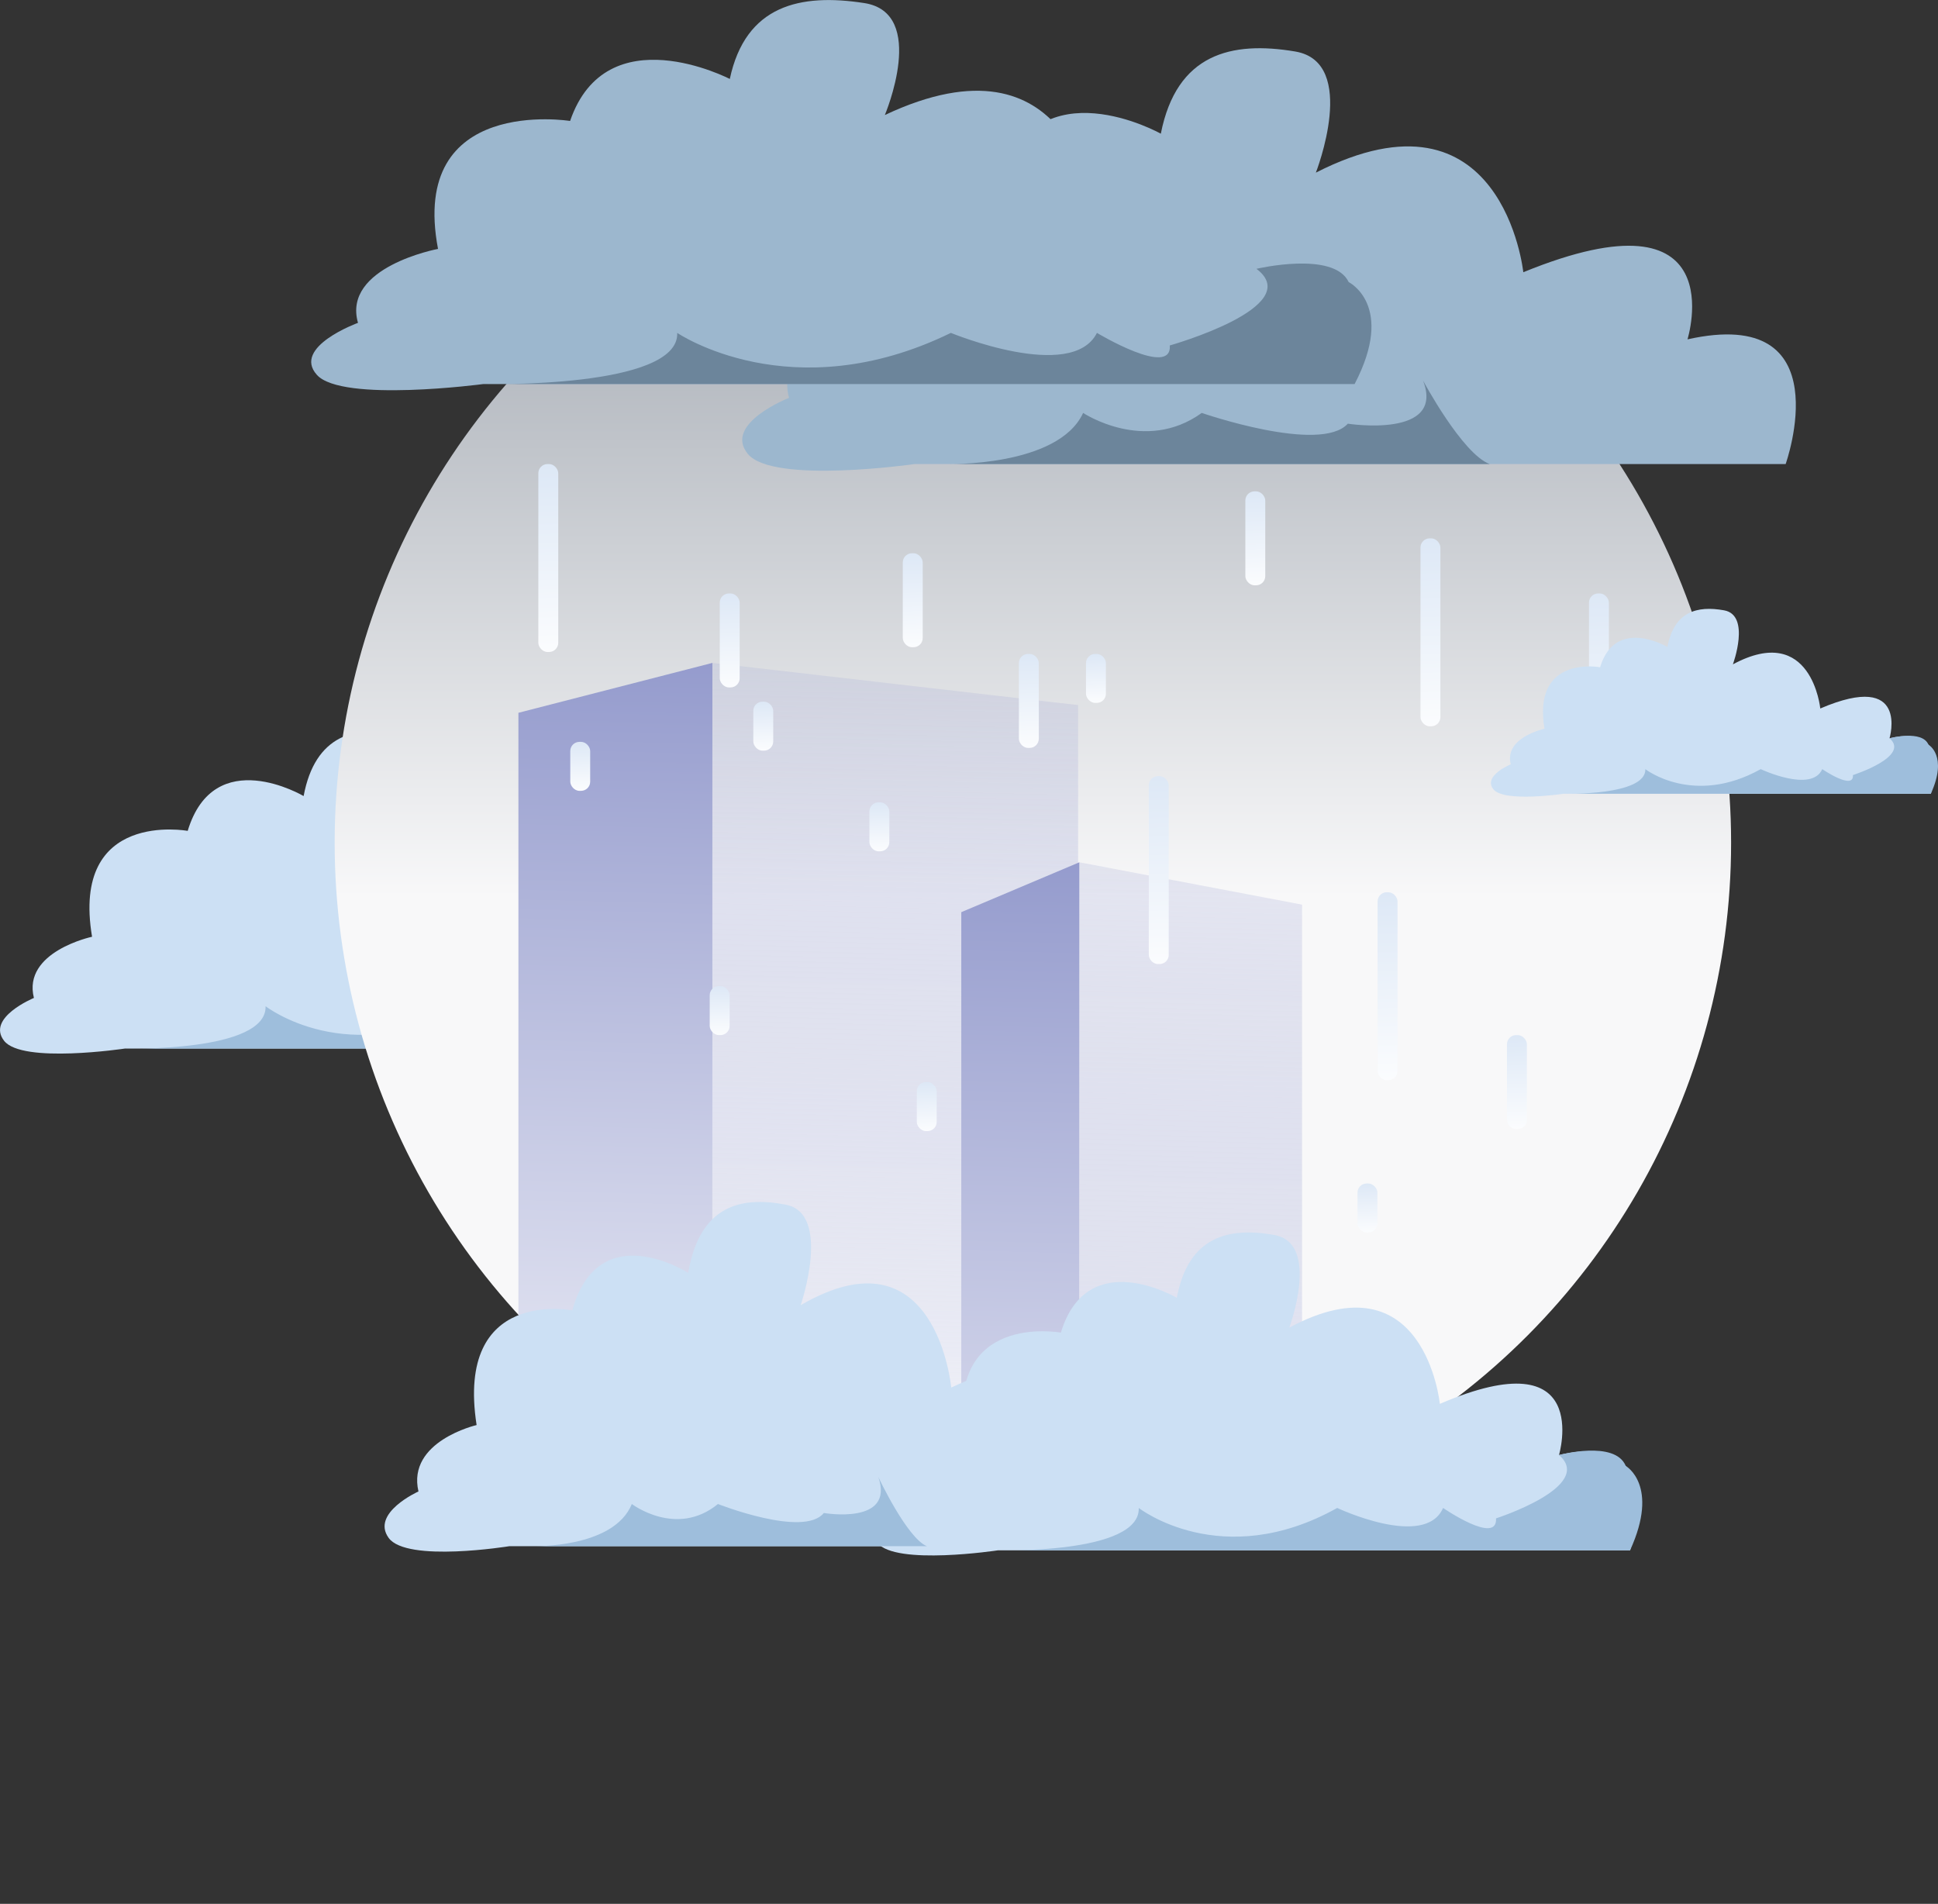 <svg id="Layer_1" data-name="Layer 1" xmlns="http://www.w3.org/2000/svg" xmlns:xlink="http://www.w3.org/1999/xlink" viewBox="0 0 1080 1060.9"><rect x="0" y="0" width="1080" height="1060.9" fill="#333333" stroke="none"/><defs><style>.cls-1{fill:none;}.cls-2{fill:#cce0f4;}.cls-3{fill:#9ebedc;}.cls-4{fill:url(#linear-gradient);}.cls-5{clip-path:url(#clip-path);}.cls-6{fill:url(#linear-gradient-2);}.cls-7{fill:url(#linear-gradient-3);}.cls-8{fill:url(#linear-gradient-4);}.cls-9{fill:url(#linear-gradient-5);}.cls-10{fill:#9cb7ce;}.cls-11{fill:#6c859b;}.cls-12{fill:url(#linear-gradient-6);}.cls-13{fill:url(#linear-gradient-7);}.cls-14{fill:url(#linear-gradient-8);}.cls-15{fill:url(#linear-gradient-9);}.cls-16{fill:url(#linear-gradient-10);}.cls-17{fill:url(#linear-gradient-11);}.cls-18{fill:url(#linear-gradient-12);}.cls-19{fill:url(#linear-gradient-13);}.cls-20{fill:url(#linear-gradient-14);}.cls-21{fill:url(#linear-gradient-15);}.cls-22{fill:url(#linear-gradient-16);}.cls-23{fill:url(#linear-gradient-17);}.cls-24{fill:url(#linear-gradient-18);}.cls-25{fill:url(#linear-gradient-19);}.cls-26{fill:url(#linear-gradient-20);}.cls-27{fill:url(#linear-gradient-21);}.cls-28{fill:url(#linear-gradient-22);}</style><linearGradient id="linear-gradient" x1="575.6" y1="-4.98" x2="575.6" y2="499.88" gradientUnits="userSpaceOnUse"><stop offset="0" stop-color="#88909b"/><stop offset="1" stop-color="#f8f8f9"/></linearGradient><clipPath id="clip-path" transform="translate(0 -204.1)"><circle id="SVGID" class="cls-1" cx="575.6" cy="673.7" r="389.1"/></clipPath><linearGradient id="linear-gradient-2" x1="351.91" y1="332.49" x2="336.32" y2="924.06" gradientUnits="userSpaceOnUse"><stop offset="0" stop-color="#8e95ca"/><stop offset="1" stop-color="#fff"/></linearGradient><linearGradient id="linear-gradient-3" x1="510.55" y1="186.88" x2="492.72" y2="909.91" gradientUnits="userSpaceOnUse"><stop offset="0" stop-color="#8e95ca" stop-opacity="0"/><stop offset="1" stop-color="#fff"/></linearGradient><linearGradient id="linear-gradient-4" x1="577.57" y1="444.24" x2="562" y2="1034.68" xlink:href="#linear-gradient-2"/><linearGradient id="linear-gradient-5" x1="675.25" y1="297.03" x2="657.42" y2="1020.06" xlink:href="#linear-gradient-3"/><linearGradient id="linear-gradient-6" x1="304.13" y1="258.96" x2="307.47" y2="377.08" gradientUnits="userSpaceOnUse"><stop offset="0" stop-color="#dde8f6"/><stop offset="1" stop-color="#fff"/></linearGradient><linearGradient id="linear-gradient-7" x1="795.73" y1="300.32" x2="799.07" y2="418.44" xlink:href="#linear-gradient-6"/><linearGradient id="linear-gradient-8" x1="771.76" y1="497.53" x2="775.1" y2="615.65" xlink:href="#linear-gradient-6"/><linearGradient id="linear-gradient-9" x1="889.57" y1="331.03" x2="892.92" y2="449.15" xlink:href="#linear-gradient-6"/><linearGradient id="linear-gradient-10" x1="644.33" y1="432.89" x2="647.68" y2="551.01" xlink:href="#linear-gradient-6"/><linearGradient id="linear-gradient-11" x1="405.91" y1="330.84" x2="407.58" y2="389.92" xlink:href="#linear-gradient-6"/><linearGradient id="linear-gradient-12" x1="322.98" y1="413.47" x2="323.86" y2="444.28" xlink:href="#linear-gradient-6"/><linearGradient id="linear-gradient-13" x1="698.83" y1="273.95" x2="700.51" y2="333.03" xlink:href="#linear-gradient-6"/><linearGradient id="linear-gradient-14" x1="610.34" y1="364.45" x2="611.21" y2="395.26" xlink:href="#linear-gradient-6"/><linearGradient id="linear-gradient-15" x1="572.66" y1="364.54" x2="574.33" y2="423.62" xlink:href="#linear-gradient-6"/><linearGradient id="linear-gradient-16" x1="489.74" y1="447.17" x2="490.61" y2="477.98" xlink:href="#linear-gradient-6"/><linearGradient id="linear-gradient-17" x1="516.1" y1="603.09" x2="516.97" y2="633.9" xlink:href="#linear-gradient-6"/><linearGradient id="linear-gradient-18" x1="507.95" y1="308.49" x2="509.62" y2="367.56" xlink:href="#linear-gradient-6"/><linearGradient id="linear-gradient-19" x1="425.02" y1="391.12" x2="425.9" y2="421.93" xlink:href="#linear-gradient-6"/><linearGradient id="linear-gradient-20" x1="400.69" y1="549.61" x2="401.56" y2="580.42" xlink:href="#linear-gradient-6"/><linearGradient id="linear-gradient-21" x1="844.63" y1="577" x2="846.3" y2="636.07" xlink:href="#linear-gradient-6"/><linearGradient id="linear-gradient-22" x1="761.71" y1="659.63" x2="762.58" y2="690.44" xlink:href="#linear-gradient-6"/></defs><path class="cls-2" d="M69.6,788.4H421.8s23-67.9-39.6-53.1c0,0,19.3-65.5-66.4-28.6,0,0-8.3-83-83.9-42.4,0,0,17.5-47-8.3-51.6s-48,.9-54.4,35c0,0-49.8-29.5-64.6,19.4,0,0-65.2-12-53.3,59,0,0-38.9,8.3-32.4,34.1,0,0-26.7,11-16.6,23.9S69.6,788.4,69.6,788.4Z" transform="translate(0 -204.1)"/><path class="cls-3" d="M69.6,788.4s79.3,2.2,78.4-23.6c0,0,46.1,35.9,110.6,0,0,0,48.9,23,59,0,0,0,30.4,20.8,29.5,5.8,0,0,55.3-17.8,35.1-35.3,0,0,31.2-8.5,37.2,6.1,0,0,19,10.6,2.4,47Z" transform="translate(0 -204.1)"/><circle class="cls-4" cx="575.6" cy="469.6" r="389.1"/><g class="cls-5"><polygon class="cls-6" points="397 949.8 288.9 949.8 288.9 397.2 397 369.4 397 949.8"/><polygon class="cls-7" points="397 369.4 600.8 392.9 600.8 949.8 397 949.8 397 369.4"/><polygon class="cls-8" points="601.5 1060.9 535.7 1060.9 535.7 508.3 601.5 480.5 601.5 1060.9"/><polygon class="cls-9" points="601.5 480.5 725.6 504.1 725.6 1060.9 601.5 1060.9 601.5 480.5"/></g><path class="cls-10" d="M269.4,418.1H754.9s31.7-82-54.7-64.2c0,0,26.7-79.1-91.5-34.5,0,0-11.4-100.3-115.6-51.2,0,0,24.1-56.9-11.5-62.4s-66.1,1.1-74.9,42.3c0,0-68.7-35.7-89,23.4,0,0-89.9-14.5-73.6,71.3,0,0-53.5,10-44.6,41.2,0,0-36.9,13.4-22.9,29S269.4,418.1,269.4,418.1Z" transform="translate(0 -204.1)"/><path class="cls-10" d="M509.6,462.7H995.1s31.7-88.8-54.7-69.5c0,0,26.7-85.7-91.5-37.4,0,0-11.4-108.6-115.6-55.5,0,0,24.1-61.5-11.5-67.5s-66.1,1.2-74.9,45.8c0,0-68.7-38.6-89,25.3,0,0-89.9-15.7-73.6,77.2,0,0-53.5,10.9-44.6,44.7,0,0-36.9,14.4-22.9,31.3S509.6,462.7,509.6,462.7Z" transform="translate(0 -204.1)"/><path class="cls-11" d="M527.4,462.7s62.3,1.7,76.2-28.5c0,0,34.4,22.9,66.1,0,0,0,66.1,22.9,81.4,6,0,0,54.6,8.5,41.9-24.1,0,0,21.9,41,37.2,46.6Z" transform="translate(0 -204.1)"/><path class="cls-11" d="M269.4,418.1s109.3,2.7,108-28.5c0,0,63.6,43.4,152.5,0,0,0,67.4,27.8,81.4,0,0,0,41.9,25.2,40.6,7,0,0,76.3-21.5,48.3-42.7,0,0,43.1-10.2,51.4,7.4,0,0,26.2,12.9,3.3,56.8Z" transform="translate(0 -204.1)"/><path class="cls-2" d="M556.2,1068H908.4s23-67.8-39.6-53.1c0,0,19.3-65.4-66.4-28.5,0,0-8.3-83-83.9-42.5,0,0,17.5-47-8.3-51.6s-48,.9-54.4,35c0,0-49.8-29.5-64.6,19.4,0,0-65.2-12-53.3,59,0,0-38.9,8.3-32.4,34.1,0,0-26.7,11.1-16.6,24S556.2,1068,556.2,1068Z" transform="translate(0 -204.1)"/><path class="cls-2" d="M283.9,1065.7H636.1s23-73.4-39.6-57.5c0,0,19.3-70.9-66.4-30.9,0,0-8.3-89.9-83.9-45.9,0,0,17.5-51-8.3-56s-48,1-54.4,38c0,0-49.8-32-64.6,20.9,0,0-65.2-12.9-53.3,63.9,0,0-38.9,9-32.4,37,0,0-26.7,12-16.6,25.9S283.9,1065.7,283.9,1065.7Z" transform="translate(0 -204.1)"/><path class="cls-3" d="M296.8,1065.7s45.2,1.4,55.3-23.5c0,0,24.9,18.9,48,0,0,0,47.9,18.9,59,5,0,0,39.6,6.9,30.4-20,0,0,15.9,33.9,27,38.5Z" transform="translate(0 -204.1)"/><path class="cls-3" d="M556.2,1068s79.3,2.3,78.4-23.6c0,0,46.1,36,110.6,0,0,0,48.9,23.1,59,0,0,0,30.4,20.9,29.5,5.8,0,0,55.3-17.8,35.1-35.3,0,0,31.2-8.5,37.2,6.1,0,0,19,10.7,2.4,47Z" transform="translate(0 -204.1)"/><rect class="cls-12" x="300" y="258.6" width="11.1" height="104.72" rx="5.1"/><rect class="cls-13" x="791.6" y="300" width="11.1" height="104.72" rx="5.1"/><rect class="cls-14" x="767.7" y="497.2" width="11.1" height="104.72" rx="5.1"/><rect class="cls-15" x="885.5" y="330.7" width="11.1" height="104.72" rx="5.1"/><rect class="cls-16" x="640.2" y="432.5" width="11.1" height="104.72" rx="5.1"/><rect class="cls-17" x="401.1" y="330.7" width="11.1" height="52.36" rx="5.1"/><rect class="cls-18" x="317.8" y="413.4" width="11.1" height="27.29" rx="5.1"/><rect class="cls-19" x="694" y="273.8" width="11.1" height="52.36" rx="5.1"/><rect class="cls-20" x="605.2" y="364.4" width="11.1" height="27.29" rx="5.1"/><rect class="cls-21" x="567.8" y="364.4" width="11.1" height="52.36" rx="5.1"/><rect class="cls-22" x="484.5" y="447.1" width="11.1" height="27.29" rx="5.1"/><rect class="cls-23" x="510.9" y="603" width="11.1" height="27.29" rx="5.1"/><rect class="cls-24" x="503.1" y="308.3" width="11.1" height="52.36" rx="5.1"/><rect class="cls-25" x="419.8" y="391" width="11.1" height="27.29" rx="5.1"/><rect class="cls-26" x="395.5" y="549.5" width="11.1" height="27.29" rx="5.1"/><rect class="cls-27" x="839.8" y="576.8" width="11.1" height="52.36" rx="5.1"/><rect class="cls-28" x="756.5" y="659.5" width="11.1" height="27.29" rx="5.1"/><path class="cls-2" d="M871.4,646.4H1076s13.4-39.5-23-30.9c0,0,11.3-38-38.6-16.6,0,0-4.8-48.2-48.7-24.6,0,0,10.1-27.4-4.9-30.1s-27.8.6-31.6,20.4c0,0-28.9-17.1-37.5,11.3,0,0-37.9-7-31,34.3,0,0-22.6,4.8-18.8,19.8,0,0-15.6,6.4-9.7,13.9S871.4,646.4,871.4,646.4Z" transform="translate(0 -204.1)"/><path class="cls-3" d="M871.4,646.4s46,1.3,45.5-13.7c0,0,26.8,20.9,64.3,0,0,0,28.4,13.4,34.3,0,0,0,17.7,12.1,17.1,3.3,0,0,32.2-10.3,20.4-20.5,0,0,18.2-4.9,21.7,3.6,0,0,11,6.1,1.3,27.3Z" transform="translate(0 -204.1)"/></svg>